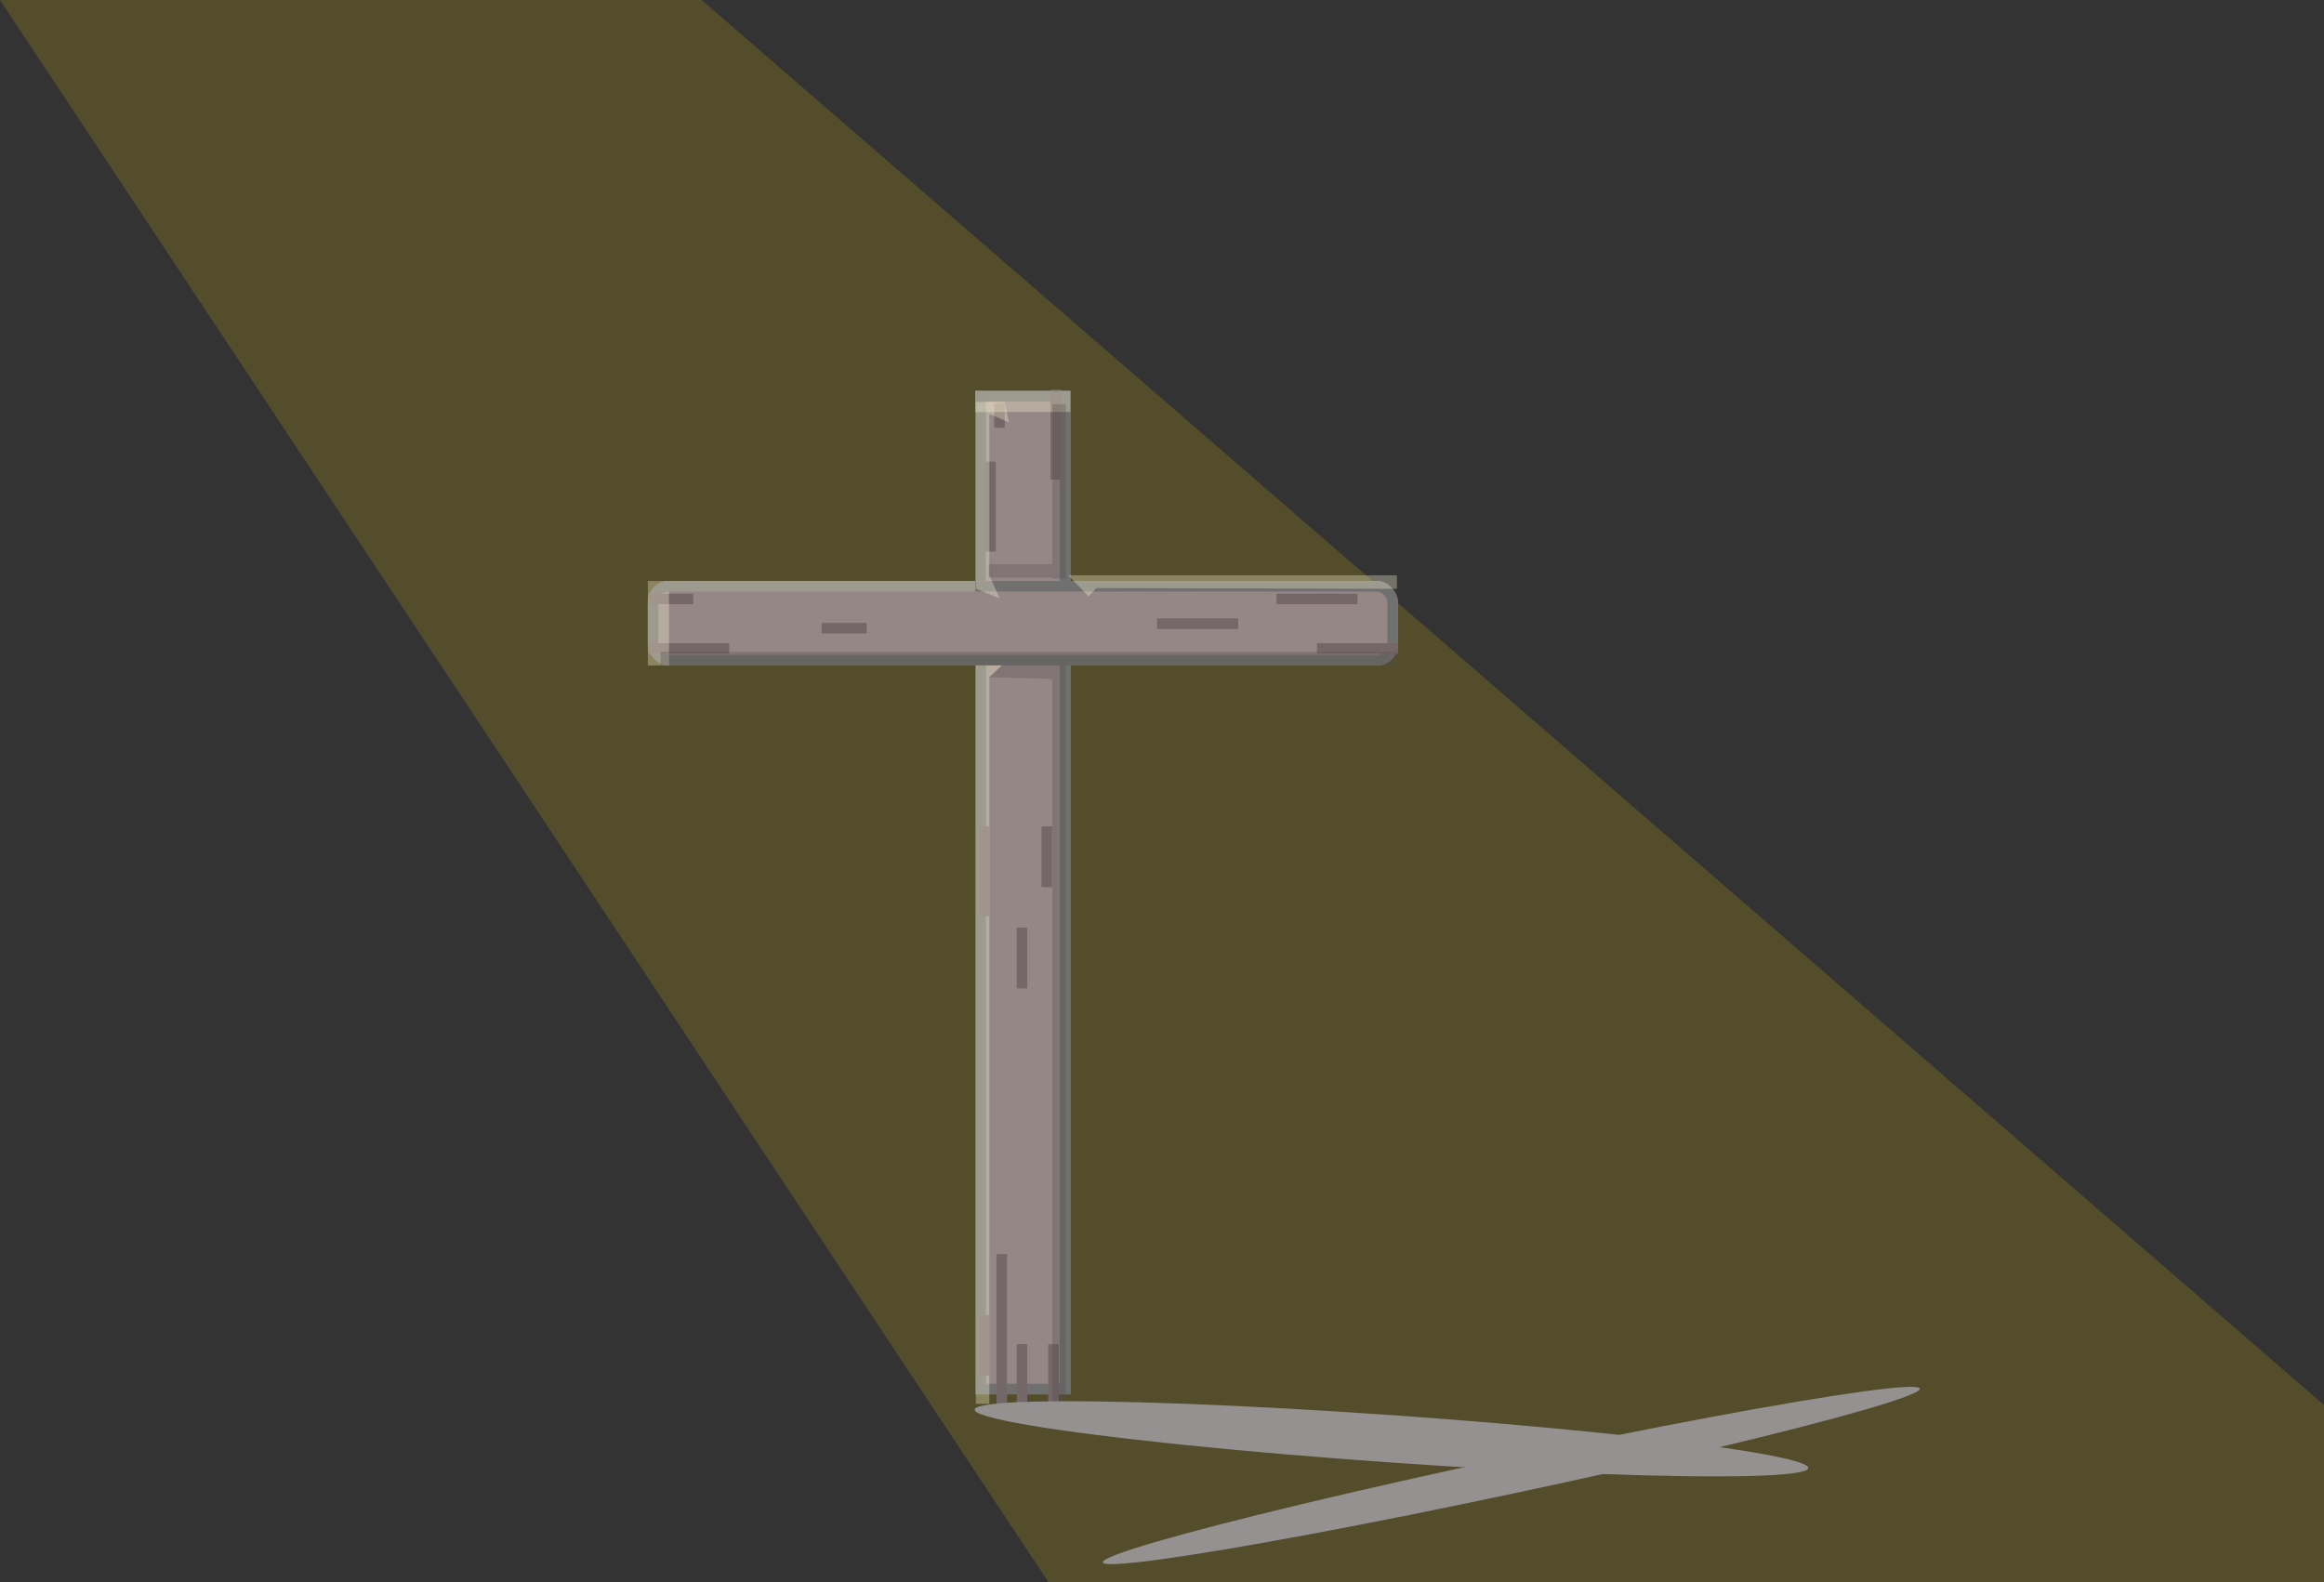 <svg xmlns="http://www.w3.org/2000/svg" width="219.986" height="149.806" viewBox="0 0 219.986 149.806">
  <rect x="0" y="0" width="219.986" height="149.806" fill="#333333" stroke="none"/>
  <g id="cross" transform="translate(0.39 -0.476)">
    <path id="light" d="M132.437-.665H198.85L352.423,132.348v16.793H231.7Z" transform="translate(-132.827 1.141)" fill="#ffd900" opacity="0.158"/>
    <g id="Cross-2" data-name="Cross" transform="translate(60.787 37.354)">
      <g id="Retângulo_4" data-name="Retângulo 4" transform="translate(31.145 0.122)" fill="#968787" stroke="#707070" stroke-width="1">
        <rect width="9" height="95" stroke="none"/>
        <rect x="0.5" y="0.5" width="8" height="94" fill="none"/>
      </g>
      <g id="Retângulo_5" data-name="Retângulo 5" transform="translate(0.145 18.122)" fill="#968787" stroke="#707070" stroke-width="1">
        <rect width="71" height="8" rx="2" stroke="none"/>
        <rect x="0.5" y="0.5" width="70" height="7" rx="1.5" fill="none"/>
      </g>
      <line id="Linha_4" data-name="Linha 4" x2="7.673" transform="translate(63.486 24.511)" fill="none" stroke="#746767" stroke-width="1"/>
      <line id="Linha_5" data-name="Linha 5" x2="7.673" transform="translate(59.65 19.822)" fill="none" stroke="#746767" stroke-width="1"/>
      <line id="Linha_19" data-name="Linha 19" x2="7.673" transform="translate(48.353 22.166)" fill="none" stroke="#746767" stroke-width="1"/>
      <line id="Linha_6" data-name="Linha 6" x2="7.673" transform="translate(0.184 24.511)" fill="none" stroke="#746767" stroke-width="1"/>
      <line id="Linha_7" data-name="Linha 7" x2="4.263" transform="translate(0.184 19.822)" fill="none" stroke="#746767" stroke-width="1"/>
      <line id="Linha_8" data-name="Linha 8" x2="4.263" transform="translate(16.596 22.593)" fill="none" stroke="#746767" stroke-width="1"/>
      <line id="Linha_9" data-name="Linha 9" y1="2.345" transform="translate(33.434 1.279)" fill="none" stroke="#746767" stroke-width="1"/>
      <line id="Linha_10" data-name="Linha 10" y1="8.526" transform="translate(38.762 0)" fill="none" stroke="#746767" stroke-width="1"/>
      <line id="Linha_11" data-name="Linha 11" y1="8.526" transform="translate(32.581 6.82)" fill="none" stroke="#746767" stroke-width="1"/>
      <line id="Linha_12" data-name="Linha 12" y1="8.526" transform="translate(31.942 41.349)" fill="none" stroke="#746767" stroke-width="1"/>
      <line id="Linha_13" data-name="Linha 13" y1="5.755" transform="translate(35.565 50.94)" fill="none" stroke="#746767" stroke-width="1"/>
      <line id="Linha_14" data-name="Linha 14" y1="5.755" transform="translate(31.942 87.6)" fill="none" stroke="#746767" stroke-width="1"/>
      <line id="Linha_15" data-name="Linha 15" y1="5.755" transform="translate(38.549 90.371)" fill="none" stroke="#746767" stroke-width="1"/>
      <line id="Linha_17" data-name="Linha 17" y1="5.755" transform="translate(35.565 90.371)" fill="none" stroke="#746767" stroke-width="1"/>
      <line id="Linha_18" data-name="Linha 18" y1="5.755" transform="translate(37.909 41.349)" fill="none" stroke="#746767" stroke-width="1"/>
      <line id="Linha_16" data-name="Linha 16" y1="14.28" transform="translate(33.647 81.846)" fill="none" stroke="#746767" stroke-width="1"/>
      <rect id="Retângulo_6" data-name="Retângulo 6" width="31" height="1" transform="translate(0.145 18.122)" fill="#fffad8" opacity="0.318"/>
      <path id="Caminho_52" data-name="Caminho 52" d="M0,0H31.118V1.279L2.674,1.206,1.927,2Z" transform="translate(39.934 17.584)" fill="#fffad8" opacity="0.318"/>
      <rect id="Retângulo_7" data-name="Retângulo 7" width="9" height="2" transform="translate(31.145 0.122)" fill="#fffad8" opacity="0.318"/>
      <path id="Caminho_51" data-name="Caminho 51" d="M0,.4,1.926,0,1.14,1.849H16.4L18.578.883l-.887,2.245H0Z" transform="translate(34.323 1.172) rotate(90)" fill="#fffad8" opacity="0.318"/>
      <rect id="Retângulo_10" data-name="Retângulo 10" width="7" height="2" transform="translate(2.145 19.122) rotate(90)" fill="#fffad8" opacity="0.318"/>
      <path id="Caminho_53" data-name="Caminho 53" d="M0,0,1.112,1.173h68.8V2.452H0Z" transform="translate(33.648 26.11) rotate(90)" fill="#fffad8" opacity="0.318"/>
      <path id="Caminho_54" data-name="Caminho 54" d="M0,0H69.91V1.279H0Z" transform="translate(39.721 26.11) rotate(90)" fill="#554c4c" opacity="0.318"/>
      <path id="Caminho_56" data-name="Caminho 56" d="M0,0H16.51V1.279H0Z" transform="translate(39.721 1.385) rotate(90)" fill="#554c4c" opacity="0.318"/>
      <path id="Caminho_55" data-name="Caminho 55" d="M0,0H69.7V1.279H0Z" transform="translate(1.356 24.831)" fill="#554c4c" opacity="0.318"/>
      <path id="Caminho_57" data-name="Caminho 57" d="M0,0H6.021V1.279H0Z" transform="translate(32.422 16.518)" fill="#554c4c" opacity="0.318"/>
      <path id="Caminho_58" data-name="Caminho 58" d="M1.4,0H6.161V1.279L.179,1.128Z" transform="translate(32.281 26.11)" fill="#554c4c" opacity="0.318"/>
    </g>
    <ellipse id="Elipse_317" data-name="Elipse 317" cx="39.537" cy="2.238" rx="39.537" ry="2.238" transform="matrix(0.998, 0.07, -0.07, 0.998, 92.022, 131.687)" fill="#959191"/>
    <ellipse id="Elipse_318" data-name="Elipse 318" cx="39.537" cy="1.705" rx="39.537" ry="1.705" transform="matrix(0.978, -0.208, 0.208, 0.978, 103.65, 146.716)" fill="#959191"/>
  </g>
</svg>
